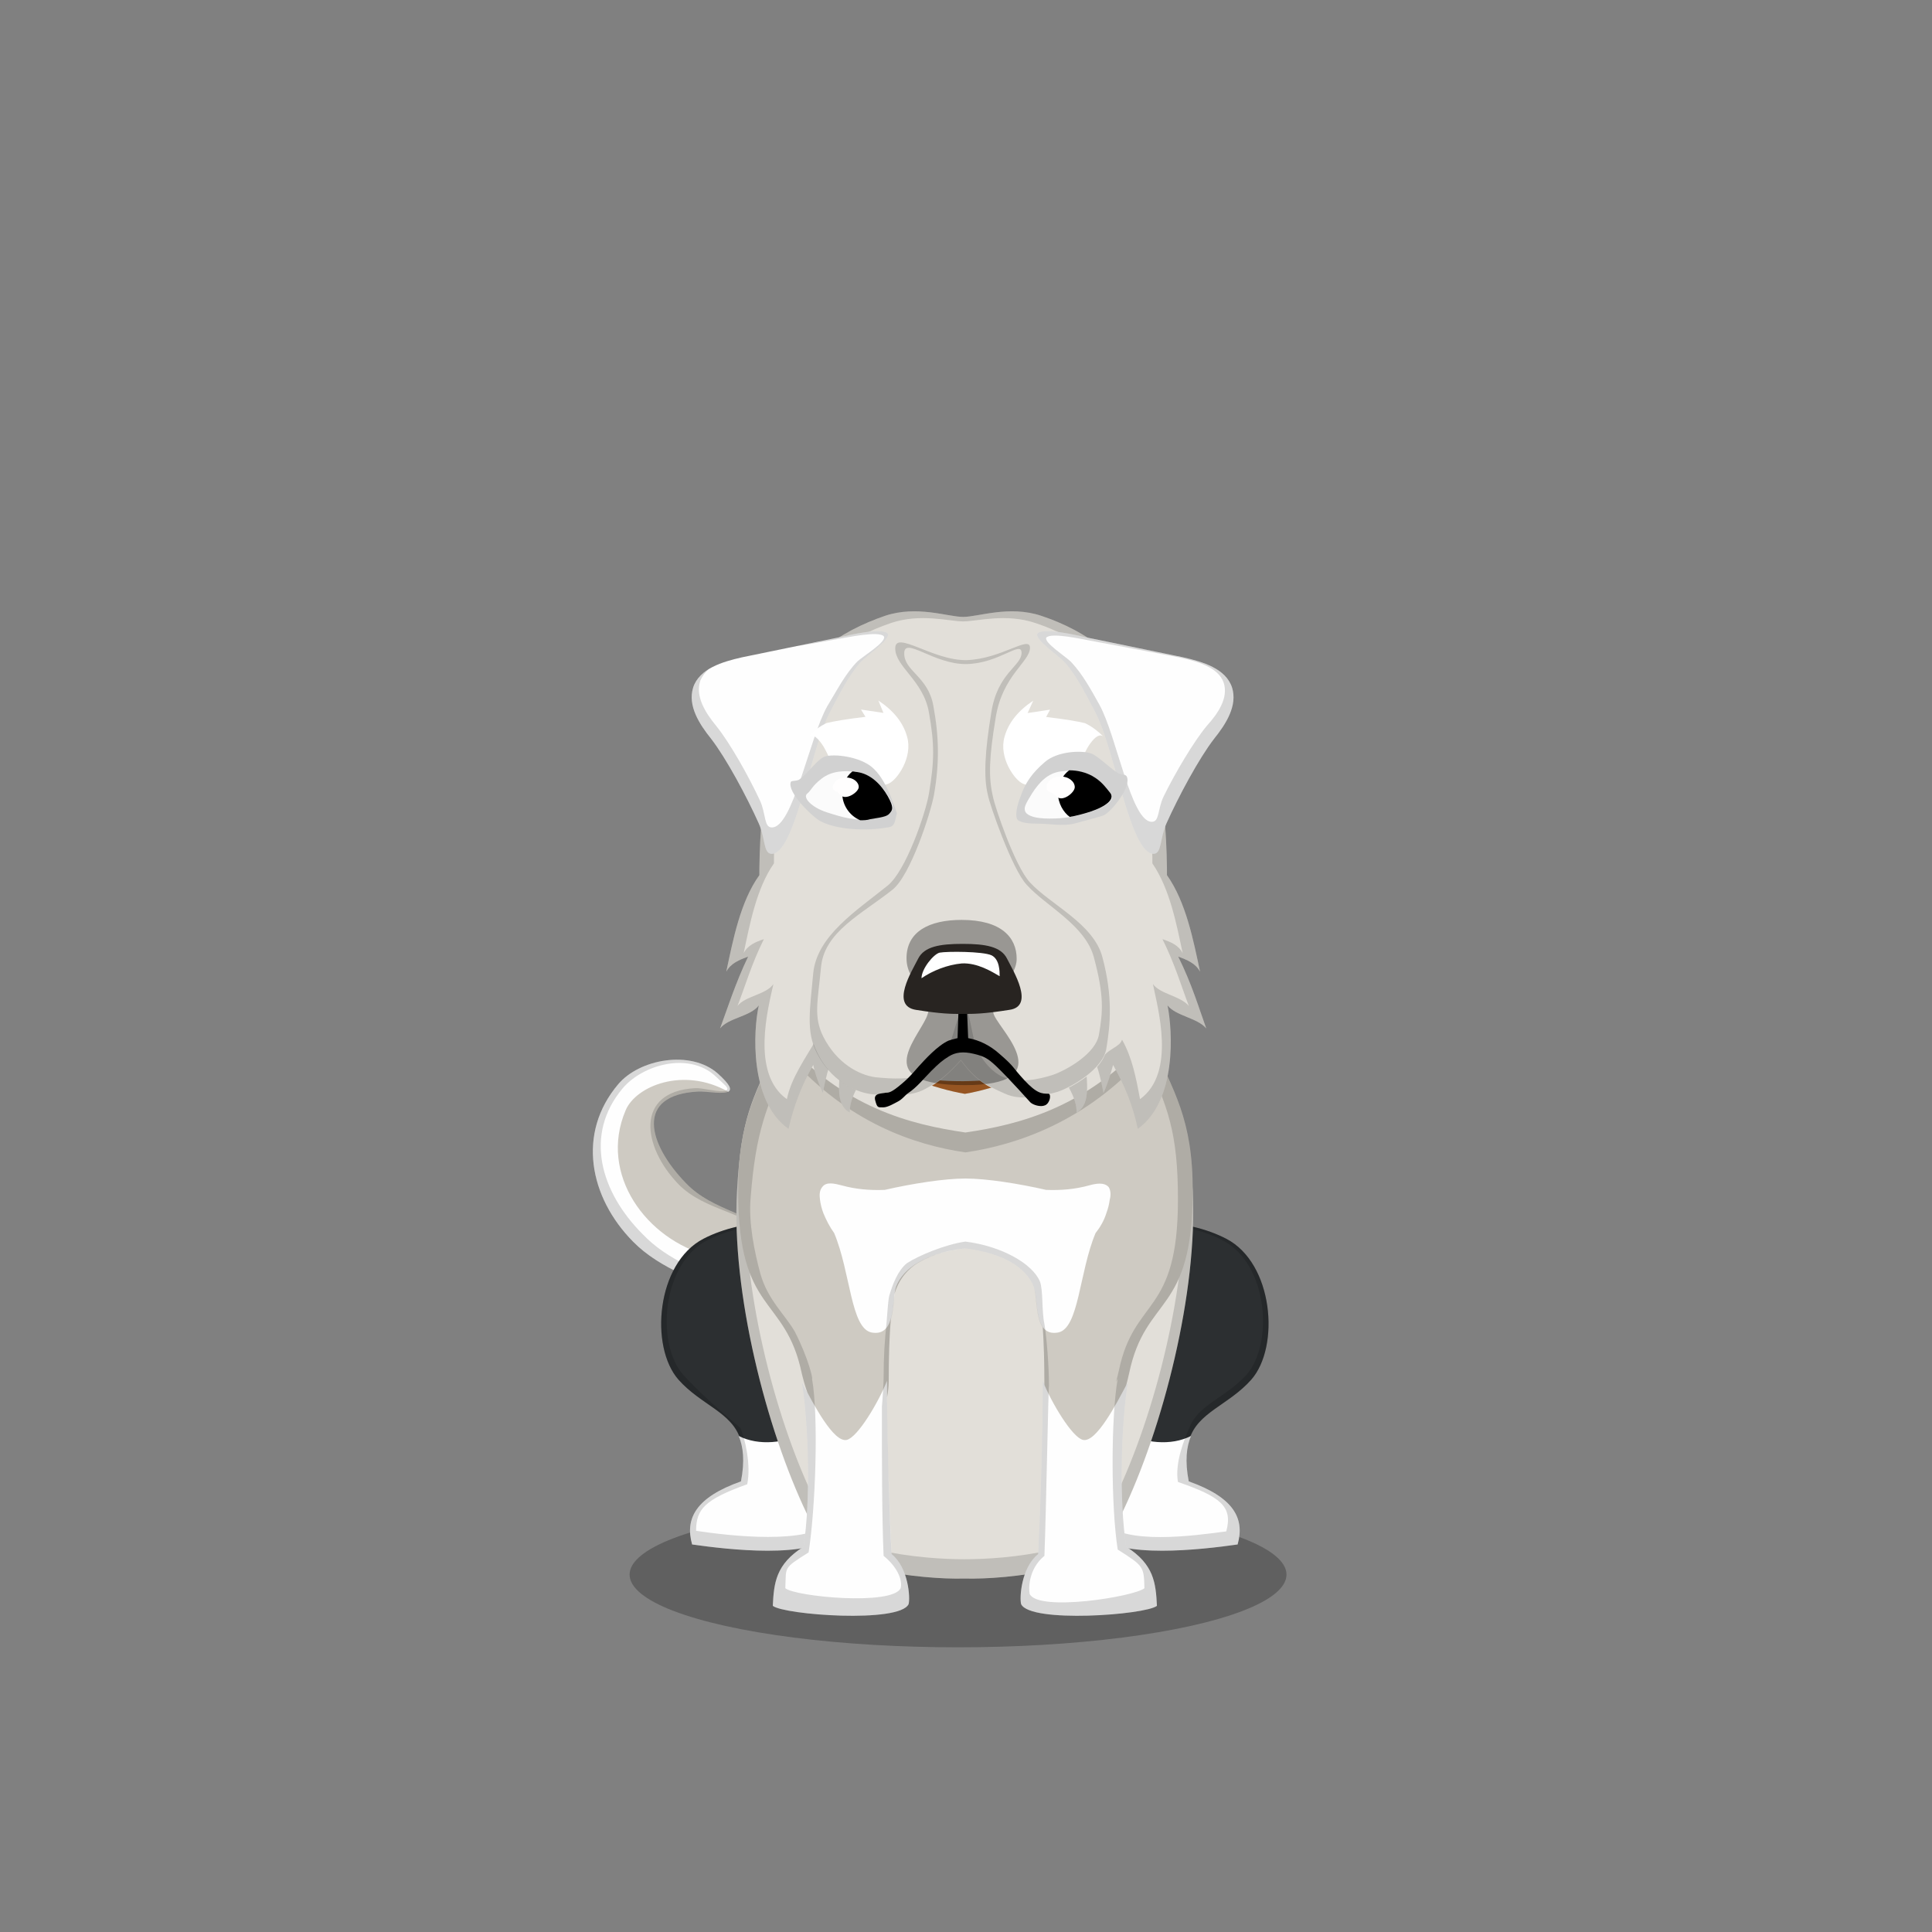 ﻿<?xml version="1.0" encoding="utf-8"?><!DOCTYPE svg PUBLIC "-//W3C//DTD SVG 1.1//EN" "http://www.w3.org/Graphics/SVG/1.1/DTD/svg11.dtd"><svg x="0" y="0" width="340px" height="340px" viewBox="0, 0, 340, 340" preserveAspectRatio="xMidYMid" font-size="0" id="a" enable-background="new 0 0 340 340" xmlns="http://www.w3.org/2000/svg" xmlns:xlink="http://www.w3.org/1999/xlink" xmlns:xml="http://www.w3.org/XML/1998/namespace" version="1.1"><rect x="0" y="0" width="340" height="340" fill="#808080" stroke="none"/><g id="b" fill="#000"><g id="c"><g transform="translate(0, 0) translate(0, 224)" id="d"><ellipse cx="168.6" cy="53.1" rx="57.8" ry="12.8" fill-opacity="0.25" id="e" /></g><g id="f"><g transform="translate(104.3, 92.1) translate(17, 115.5) scale(-1, 1) translate(-17, -115.5) translate(0, 94)" id="g"><g id="h"><path d="M8.1 41.9 C14.8 39.7 18.9 36.9 23.6 32.1 C31.3 24.3 34 16.7 29.9 8.8 C27.6 4.4 19.9 1.9 13.5 3.1 C10.7 3.6 9.6 5.5 10 5.9 C10.7 6.6 13.9 5.9 15.5 6 C26.6 6.6 24.3 15.2 17.6 22.1 C12.7 27.2 5.8 27.2 1.9 31.9 C-1.8 36.4 1.5 44.1 8.1 41.9 z" id="i" fill="#CECAC2" /><path d="M13.5 34.9 C24.5 32.1 33 20.6 28.2 9.3 C26.4 5 18 1.6 10.2 6 L10.1 6 C9.5 5.6 9.8 4.8 12 2.8 C16.8 -1.4 25.8 0.3 29.5 4.7 C36.8 13.3 34.6 24.6 26.9 32.4 C22.2 37.2 14.7 39.8 8 42 C5.7 42.8 3.8 42.3 2.4 41.2 C2.2 38.4 10.9 35.6 13.5 34.9 z" id="j" fill="#FEFEFE" /><path d="M2.4 41 C0 38.9 -0.5 34.8 1.9 31.9 C5.8 27.2 12.7 27.2 17.6 22.1 C24.3 15.2 26.6 6.6 15.5 6 C14 5.9 11 6.5 10.1 6 L10.1 6 C9.5 5.6 9.8 4.8 12 2.8 C16.8 -1.4 25.8 0.3 29.5 4.7 C36.8 13.3 34.6 24.6 26.9 32.4 C22.2 37.2 14.7 39.8 8 42 C5.7 42.8 3.8 42.3 2.4 41.2 C2.4 41.1 2.4 41.1 2.4 41 z M3.1 31.5 C0.9 34.3 0.9 37.1 3.1 39.1 C3.1 39.1 3.1 39.2 3.1 39.2 C4.5 40.3 6.3 40.8 8.4 40 C14.8 37.9 20.8 35.7 25.2 31.1 C32.6 23.7 35.6 13.6 28.7 5.4 C25.1 1.2 17.2 -0.9 12.6 3.1 C10.6 5 9.9 5.4 10.5 5.8 C11.3 6.3 14.6 5.3 16 5.4 C26.6 6 25.3 15.7 18.9 22.3 C14.2 27.1 6.8 27.1 3.1 31.5 z" opacity="0.15" id="k" /></g></g><g transform="translate(124.5, 269.5) scale(1) translate(-124.5, -269.5) translate(104.3, 92.1) translate(12, 123)" id="l"><path d="M14 38.2 C12.5 33.4 7.1 32.2 3.1 27.7 C-2 21.9 -0.8 7.2 7.5 2.9 C14.4 -0.7 26.3 -1.7 33.5 4.7 C45.7 15.7 37.5 29.3 34.6 36.2 C32 42.3 15 41.8 14 38.2 z" id="m" fill="#2C2F31" /><path d="M14.1 45.6 C14.8 42 14.5 39.5 13.7 37.6 C17.2 39.4 22 38.9 25.5 36.9 C29.8 34.5 36.9 28.7 37.3 29.9 C36.3 32.3 35.2 34.5 34.5 36.2 C32 42.2 35.1 50.4 30.5 55 C26.3 59.3 11.8 57.6 5.5 56.7 C4.2 52.1 6.2 48.4 14.1 45.6 z" id="n" fill="#FEFEFE" /><path d="M13.8 37.7 C12.1 33.3 6.9 32 3.1 27.7 C-2 21.9 -0.8 7.2 7.5 2.9 C14.4 -0.7 26.3 -1.7 33.5 4.7 C45.7 15.7 37.5 29.3 34.6 36.2 C34.5 36.4 34.4 36.6 34.3 36.9 C32.2 42.8 34.9 50.6 30.5 55 C26.3 59.3 11.8 57.6 5.5 56.7 C4.2 52.1 6.2 48.4 14.1 45.6 C14.8 42 14.5 39.5 13.7 37.6 C13.7 37.6 13.8 37.6 13.8 37.7 z M3.9 26.8 C7.6 30.9 12.2 34.6 14 36.2 C14.8 38 15.9 42.7 15.2 46.1 C7.7 48.8 6.2 50.5 6.2 54.3 C12.2 55.2 26 56.8 30 52.7 C34.2 48.5 31.6 41.1 33.5 35.5 C33.7 35.3 33.8 35.1 33.9 34.8 C36.6 28.3 44.4 15.4 32.8 4.9 C26 -1.2 14.7 -0.2 8.1 3.2 C0.2 7.3 -0.9 21.3 3.9 26.8 z" opacity="0.15" id="o" /></g><g transform="translate(215.4, 269.5) scale(1) translate(-215.4, -269.5) translate(104.3, 92.1) translate(99, 152) scale(-1, 1) translate(-99, -152) translate(79, 123)" id="p"><path d="M14 38.2 C12.5 33.4 7.1 32.2 3.1 27.7 C-2 21.9 -0.8 7.2 7.5 2.9 C14.4 -0.7 26.3 -1.7 33.5 4.7 C45.7 15.7 37.5 29.3 34.6 36.2 C32 42.3 15 41.8 14 38.2 z" id="q" fill="#2C2F31" /><path d="M14.1 45.6 C14.8 42 14.5 39.5 13.7 37.6 C17.2 39.4 22 38.9 25.5 36.9 C29.8 34.5 36.9 28.7 37.3 29.9 C36.3 32.3 35.2 34.5 34.5 36.2 C32 42.2 35.1 50.4 30.5 55 C26.3 59.3 11.8 57.6 5.5 56.7 C4.2 52.1 6.2 48.4 14.1 45.6 z" id="r" fill="#FEFEFE" /><path d="M13.8 37.7 C12.1 33.3 6.9 32 3.1 27.7 C-2 21.9 -0.8 7.2 7.5 2.9 C14.4 -0.7 26.3 -1.7 33.5 4.7 C45.7 15.7 37.5 29.3 34.6 36.2 C34.5 36.4 34.4 36.6 34.3 36.9 C32.2 42.8 34.9 50.6 30.5 55 C26.3 59.3 11.8 57.6 5.5 56.7 C4.2 52.1 6.2 48.4 14.1 45.6 C14.8 42 14.5 39.5 13.7 37.6 C13.7 37.6 13.8 37.6 13.8 37.7 z M3.9 26.8 C7.6 30.9 12.5 32.1 14 36.2 C14.8 38 16.6 42.3 16 45.7 C8.5 48.3 6.3 50 7.5 54.4 C13.5 55.2 25.2 56.8 29.2 52.8 C33.4 48.5 31.6 41.1 33.6 35.5 C33.7 35.3 33.8 35.1 33.9 34.8 C36.6 28.3 44.4 15.3 32.8 4.9 C26 -1.2 14.7 -0.3 8.1 3.2 C0.2 7.3 -0.9 21.2 3.9 26.8 z" opacity="0.15" id="s" /></g><g transform="translate(104.3, 92.1) translate(20, 65)" id="t"><path d="M85.6 52.6 C84.9 39.4 82.9 36.4 79.1 28 C77.8 25 76.2 22.2 74.6 19.6 C71.9 15.2 68.7 13.4 67.3 10 C64.8 4 60.4 3.2 45.5 3.2 C30.7 3.2 27.2 3.2 24.7 9.2 C23.4 12.4 19.3 14.8 16.7 19.1 C15 21.8 13.4 24.8 11.9 28 C8.1 36.5 6.1 39.5 5.4 52.6 C4.4 70.2 10.5 94.3 17.7 109.3 C20.2 114.5 25.5 118.2 29.1 119 C35.7 120.4 41.6 120.8 45.4 120.7 C49.3 120.8 55.2 120.4 61.7 119 C65.3 118.2 70.6 114.5 73.1 109.3 C80.4 94.2 86.5 70.2 85.6 52.6 z" id="u" fill="#E2DFD9" /><path d="M67.9 7.9 C65.4 1.9 60.3 0.1 45.5 0.1 C30.7 0.1 25.5 1.9 23.1 7.9 C21.8 11.1 19.3 14.8 16.7 19 C18.9 25 34.4 33.5 45.5 35.4 C56.6 33.5 72.1 25 74.3 19 C71.7 14.8 69.3 11.1 67.9 7.9 z" id="v" fill="#965622" /><path d="M67.9 7.9 C65.4 1.9 60.3 0.1 45.5 0.1 C30.7 0.1 25.5 1.9 23.1 7.9 C21.8 11.1 19.3 14.8 16.7 19 C18.9 25 34.4 33.5 45.5 35.4 C56.6 33.5 72.1 25 74.3 19 C71.7 14.8 69.3 11.1 67.9 7.9 z" opacity="0.15" id="w" fill="#965622" /><path d="M16.7 19.1 C16.7 19 16.7 19 16.7 19 C19.3 14.8 21.8 11.1 23.1 7.9 C25.5 1.9 30.7 0.1 45.5 0.1 C60.3 0.1 65.4 1.9 67.9 7.9 C69.3 11.1 71.7 14.8 74.3 19 C74.3 19 74.3 19.1 74.3 19.1 C74.4 19.2 74.5 19.4 74.6 19.6 C76.2 22.2 77.8 25 79.1 28 C82.9 36.4 84.9 39.4 85.6 52.6 C86.5 70.2 80.4 94.2 73.1 109.3 C70.6 114.5 65.3 118.2 61.7 119 C55.2 120.4 49.3 120.8 45.4 120.7 C41.6 120.8 35.7 120.4 29.1 119 C25.5 118.2 20.2 114.5 17.7 109.3 C10.5 94.3 4.4 70.2 5.4 52.6 C6.1 39.5 8.1 36.5 11.9 28 C13.4 24.8 15 21.8 16.7 19.1 C16.7 19.1 16.7 19.1 16.7 19.1 z M17.9 19.7 C17.9 19.8 17.9 19.8 17.9 19.8 C16.2 22.4 14.7 25.2 13.3 28.3 C9.6 36.5 7.7 39.3 7 51.9 C6.1 68.8 11.9 91.9 18.8 106.3 C21.2 111.3 26.3 114.9 29.8 115.6 C36.1 117 41.8 117.3 45.4 117.3 C49.1 117.3 54.8 117 61 115.6 C64.5 114.9 69.6 111.3 72 106.3 C79 91.8 84.8 68.8 84 51.9 C83.3 39.3 81.4 36.4 77.7 28.3 C76.5 25.4 75 22.8 73.4 20.3 C73.3 20.1 73.2 19.9 73.1 19.8 C73.1 19.7 73.1 19.7 73.1 19.7 C70.6 15.7 68.3 12.1 67 9 C64.6 3.3 59.7 1.6 45.5 1.6 C31.3 1.6 26.3 3.3 24 9 C22.8 12.1 20.4 15.7 17.9 19.7 C17.9 19.7 17.9 19.7 17.9 19.7 z" opacity="0.15" id="x" /></g><g fill-rule="evenOdd" transform="translate(104.3, 92.1) translate(65.5, 141.5) scale(-1, 1) translate(-65.5, -141.5) translate(25, 90)" id="y"><path d="M11.6 59.6 C8.7 45.7 0.4 49.4 0.4 27.5 C0.4 14.8 3.7 10 8 0.5 C19 12.8 30.8 15.8 40.4 17.2 C50 15.8 61.9 12.9 72.8 0.5 C77.1 10 80.4 14.8 80.4 27.5 C80.4 49.4 72.1 45.7 69.2 59.6 C68.4 63.3 64.3 74.3 60.3 74.6 C57.1 74.8 53.9 65.5 53.9 61 C53.9 55.5 53.7 50.8 53.3 47.7 C52.5 41.2 48.3 39.3 40.2 35.5 C32.2 39.3 28 41.2 27.1 47.7 C26.7 51 26.5 56.1 26.5 62 C26.5 67.2 22.2 75.8 18.3 74.5 C15.3 73.4 12.3 62.8 11.6 59.6 z" id="z" fill="#CECAC2" /><path d="M6.7 100.5 C6.9 96.5 7.2 93.2 12.1 90.1 C13.4 82 13 68.4 11.8 61.1 C13.9 65.1 17.4 71.8 19.7 71.3 C21.6 70.9 25.3 64.7 26.8 60.9 C26.8 71 27.2 83.3 27.6 91.4 C30.6 93.8 30.9 99.1 30.6 100.2 C29 103.6 8.7 102.1 6.7 100.5 z" id="a1" fill="#FEFEFE" /><path d="M74.3 100.5 C74.1 96.5 73.8 93.2 68.9 90.1 C67.6 82 68 68.4 69.2 61.1 C67.1 65.1 63.6 71.8 61.3 71.3 C59.4 70.9 55.7 64.7 54.2 60.9 C54.2 71 53.8 83.3 53.4 91.4 C50.4 93.8 50.1 99.1 50.4 100.2 C52 103.6 72.3 102.1 74.3 100.5 z" id="b1" fill="#FEFEFE" /><path d="M15.2 26.8 C16 25.9 17.5 26.2 18.6 26.5 C21.1 27.2 23.6 27.4 26.2 27.3 C31 26.2 36.7 25.3 40.4 25.3 C44.1 25.3 49.8 26.2 54.6 27.3 C57.2 27.4 59.7 27.2 62.2 26.5 C63.4 26.2 64.9 25.8 65.6 26.8 C66.1 27.4 66.1 28.2 66 29 C65.9 29.8 65.7 30.6 65.4 31.4 C64.9 32.6 64.3 33.8 63.5 34.9 C60.6 41.8 60.6 51.7 56.9 52.4 C52.5 53.2 53.4 46.5 52.6 44.3 C51.3 41 47.3 38.4 40.5 37.6 C33.7 38.4 29.7 41 28.4 44.3 C27.5 46.5 28.5 53.2 24.1 52.4 C20.4 51.7 20.4 41.8 17.5 34.9 C16.7 33.9 16 32.7 15.6 31.4 C15.3 30.6 15.1 29.8 15 29 C14.8 28.3 14.8 27.4 15.2 26.8 z" id="c1" fill="#FEFEFE" /><path d="M53.5 50 C53.1 48.6 53 46.9 52.9 45.6 C52.2 43.4 51.1 41.8 49.3 40.5 C47.2 39.1 44.3 38 40.5 37.6 C33.7 38.4 29.7 41 28.4 44.3 C27.8 45.9 28.1 49.6 26.8 51.5 C26.6 54.3 26.5 57.8 26.5 61.6 C26.6 61.4 26.7 61.1 26.8 60.9 C26.8 71 27.2 83.3 27.6 91.4 C30.6 93.8 30.9 99.1 30.6 100.2 C29 103.6 8.7 102.1 6.7 100.5 C6.9 96.5 7.2 93.2 12.1 90.1 C13.4 82 13 68.4 11.8 61.1 C11.9 61.3 12 61.5 12.1 61.7 C11.9 60.9 11.7 60.1 11.6 59.6 C8.7 45.7 0.4 49.4 0.4 27.5 C0.4 14.8 3.7 10 8 0.5 C19 12.8 30.8 15.8 40.4 17.2 C50 15.8 61.9 12.9 72.8 0.5 C77.1 10 80.4 14.8 80.4 27.5 C80.4 49.4 72.1 45.7 69.2 59.6 C69 60.4 68.7 61.6 68.2 63 C68.6 62.3 68.9 61.7 69.2 61.1 C68 68.4 67.6 82 68.9 90.1 C73.8 93.2 74.1 96.5 74.3 100.5 C72.3 102.1 52 103.6 50.4 100.2 C50.1 99.1 50.4 93.8 53.4 91.4 C53.8 84.1 54.1 73.3 54.2 63.8 C54 62.8 53.9 61.8 53.9 61 C53.9 56.7 53.8 52.9 53.5 50 z M53.8 45.9 C54 46.7 54.1 48.4 54.3 50.9 C54.6 53.7 54.8 56.5 54.8 60.5 C54.8 61.2 55 64.5 55.1 65.5 C55.1 74.4 55.1 84.9 54.8 91.7 C52 94 51.5 96.3 51.8 97.4 C53.3 100.5 70.3 98.9 72.1 97.4 C71.9 93.6 72.6 94 68 91.1 C66.8 83.5 66.2 67.3 67.4 60.5 C67.2 60.7 68 57 70.4 52.3 C72 49.4 75.2 46.7 76.5 42 C77.5 38.3 78.6 33.1 78.2 28.7 C77.3 16.9 75.4 12.6 71.4 3.8 C61.2 15.4 49.4 19.4 40.4 20.7 C31.4 19.4 19.2 15.3 8.9 3.8 C4.8 12.6 3 17.1 3 29 C3 49.5 10.7 46.1 13.4 59.1 C13.5 59.6 13.7 60.3 13.9 61.1 C13.8 60.9 13.7 60.7 13.6 60.5 C14.8 67.3 14.8 83 13.6 90.6 C9 93.5 9 93.6 8.9 97.4 C10.7 98.9 27.6 101.6 29.1 98.4 C29.3 97.4 29.3 94 26.5 91.7 C26.2 84.2 25.8 61.6 25.7 61.8 C25.7 58.2 26.1 53.3 26.5 50.9 C27 48.6 26.7 44.9 27.3 43.4 C28.6 40.3 34 37.2 40.4 36.4 C44 36.9 48.7 38.9 50.7 40.2 C52.3 41.5 53.2 43.9 53.8 45.9 z" opacity="0.15" id="d1" /></g></g><g transform="translate(169.6, 188) scale(0.988) translate(-169.6, -188)" id="e1"><g transform="translate(102.6, 81.3) translate(23, 25)" id="f1"><g id="g1"><g id="h1"><path d="M87.2 74.6 C85.9 71 84.6 66.6 82.2 61.8 C83.8 62.4 85.3 63 86.1 64.5 C84.9 58.9 83.6 52.1 80.2 47.3 C80.2 46.9 80.2 46.5 80.2 46.1 C80 31.9 77.9 25.5 76.4 19.1 C74 9 65.6 3.7 57.8 1.1 C52.1 -0.8 46.6 1.3 43.9 1.3 C41.2 1.3 35.7 -0.8 30 1.1 C22.1 3.8 13.7 9 11.4 19.1 C9.9 25.5 7.8 31.9 7.6 46.1 C7.6 46.5 7.6 46.9 7.6 47.3 C4.2 52 2.9 58.9 1.7 64.5 C2.5 63 4 62.4 5.6 61.8 C3.3 66.6 1.9 71.1 0.6 74.6 C2.1 72.7 6 72.5 7.5 70.5 C6.5 74.9 5.8 87.6 12.8 92.5 C13.7 88.4 15.2 84.6 17.2 81.1 C17.5 82.6 18.1 84.3 18.9 86.1 C19.9 80.8 20.9 78.7 22.5 77.6 C21.8 84 20.9 88 23.7 89.6 C23.6 86.7 26 83.3 28.4 80.2 C32.3 83 36.8 84 43.9 84 C51.1 83.9 55.5 83 59.4 80.2 C61.8 83.4 64.2 86.8 64.1 89.6 C66.8 88 66 84 65.3 77.6 C66.9 78.8 67.9 80.8 68.9 86.1 C69.7 84.3 70.2 82.6 70.6 81.1 C72.6 84.6 74.2 88.5 75 92.5 C82 87.5 81.2 74.9 80.3 70.5 C81.8 72.4 85.6 72.7 87.2 74.6 z" id="i1" fill="#E2DFD9" /><path d="M87.2 74.6 C85.6 72.7 81.8 72.4 80.3 70.5 C81.2 74.9 82 87.5 75 92.5 C74.2 88.5 72.6 84.6 70.6 81.1 C70.2 82.6 69.7 84.3 68.9 86.1 C67.9 80.8 66.9 78.8 65.3 77.6 C66 84 66.8 88 64.1 89.6 C64.2 86.8 61.8 83.4 59.4 80.2 C55.5 83 51.1 83.9 43.9 84 C36.8 84 32.3 83 28.4 80.2 C26 83.3 23.6 86.7 23.7 89.6 C20.9 88 21.8 84 22.5 77.6 C20.9 78.7 19.9 80.8 18.9 86.1 C18.1 84.3 17.5 82.6 17.2 81.1 C15.2 84.6 13.7 88.4 12.8 92.5 C5.8 87.6 6.5 74.9 7.5 70.5 C6 72.5 2.1 72.7 0.6 74.6 C1.9 71.1 3.3 66.6 5.6 61.8 C4 62.4 2.5 63 1.7 64.5 C2.9 58.9 4.2 52 7.6 47.3 C7.6 46.9 7.6 46.5 7.6 46.1 C7.8 31.9 9.9 25.5 11.4 19.1 C13.7 9 22.1 3.8 30 1.1 C35.7 -0.8 41.2 1.3 43.9 1.3 C46.6 1.3 52.1 -0.8 57.8 1.1 C65.6 3.7 74 9 76.4 19.1 C77.9 25.5 80 31.9 80.2 46.1 C80.2 46.5 80.2 46.9 80.2 47.3 C83.6 52.1 84.9 58.9 86.1 64.5 C85.3 63 83.8 62.4 82.2 61.8 C84.6 66.6 85.9 71 87.2 74.6 z M84.1 70.6 C82.8 67.2 81.6 63.1 79.4 58.7 C80.9 59.2 82.3 59.8 83 61.2 C81.9 56 80.7 49.7 77.6 45.2 C77.6 44.9 77.6 44.5 77.6 44.1 C77.4 31 75.4 25 74 19.1 C71.8 9.7 64 4.8 56.8 2.4 C51.5 0.6 46.4 2.1 43.9 2.1 C41.4 2.1 36.3 0.6 31 2.4 C23.7 4.9 15.9 9.7 13.8 19.1 C12.4 25 10.4 31 10.2 44.1 C10.2 44.5 10.2 44.9 10.2 45.2 C7.1 49.6 5.9 56 4.8 61.2 C5.5 59.8 6.9 59.2 8.4 58.7 C6.2 63.1 5 67.3 3.7 70.6 C5.1 68.8 8.8 68.6 10.1 66.7 C9.2 70.8 6 82.6 12.5 87.2 C13.3 83.3 15.9 79.8 17.7 76.6 C18 78 18.4 79 19.1 80.7 C20.1 75.8 22.6 74.4 24.1 73.3 C23.4 79.3 22.4 82 24.2 83.6 C24.8 81.2 27.3 78.6 29.5 75.7 C33.1 78.3 37.3 80 43.9 80 C50.6 79.9 54.7 78.3 58.3 75.7 C60.5 78.7 63.8 81 63.7 83.6 C66.2 82.1 64.4 79.3 63.7 73.3 C65.2 74.4 67.7 75.1 68.7 80 C69.4 78.3 71.8 78 72.2 76.6 C74 79.8 74.7 83.4 75.4 87.2 C81.9 82.5 78.5 70.8 77.7 66.7 C79 68.5 82.6 68.8 84.1 70.6 z" opacity="0.15" id="j1" /></g></g></g><g transform="translate(112.8, 108.7) translate(8, 1)" id="k1"><path d="M14.6 40.1 C13.1 40.1 13.5 37.4 12.3 34.7 C10.1 29.8 6.5 23.1 3.8 19.6 C1.7 17 -0.4 13.7 0.6 10.5 C1.7 7.1 5.8 5.9 9.3 5.1 C15.1 3.9 21 2.7 26.8 1.5 C28.1 1.2 34.4 -0.3 35.3 0.9 C35.7 2 31.5 4.8 30.4 6 C28.1 8.6 26.4 12.2 24.8 15.2 C21.4 22 18.7 40.1 14.6 40.1 z" id="l1" fill="#FEFEFE" /><path d="M3.3 7.3 C2.7 7.8 2.2 8.5 1.9 9.2 C0.9 12 2.8 15 4.7 17.3 C7.2 20.4 10.5 26.3 12.5 30.6 C13.6 33 13.2 35.4 14.6 35.4 C18.4 35.5 21.2 19.7 24.5 13.8 C26.1 11.2 27.7 8 29.9 5.8 C31 4.8 35 2.4 34.6 1.4 C33.8 0.3 27.9 1.6 26.6 1.8 C23.9 2.3 21.2 2.8 18.4 3.2 C21.2 2.7 24 2.1 26.8 1.5 C28.1 1.2 34.4 -0.3 35.3 0.9 C35.7 2 31.5 4.8 30.4 6 C28.1 8.6 26.4 12.2 24.8 15.2 C21.4 22 18.7 40.1 14.6 40.1 C13.1 40.1 13.5 37.4 12.3 34.7 C10.1 29.8 6.5 23.1 3.8 19.6 C1.7 17 -0.4 13.7 0.6 10.5 C1.1 9.1 2 8 3.3 7.3 z" opacity="0.15" id="m1" /></g><g transform="translate(95, 108.7) translate(87, 1)" id="n1"><path d="M21.4 40.1 C22.9 40.1 22.5 37.4 23.7 34.7 C25.9 29.8 29.5 23.1 32.2 19.6 C34.3 17 36.4 13.7 35.4 10.5 C34.3 7.1 30.2 5.9 26.7 5.1 C20.9 3.9 15 2.7 9.2 1.5 C7.9 1.2 1.6 -0.3 0.7 0.9 C0.3 2 4.5 4.8 5.6 6 C7.9 8.6 9.6 12.2 11.2 15.2 C14.6 22 17.3 40.1 21.4 40.1 z" id="o1" fill="#FEFEFE" /><path d="M21.4 40.1 C17.3 40.1 14.6 22 11.2 15.2 C9.6 12.2 7.9 8.6 5.6 6 C4.5 4.8 0.3 2 0.7 0.9 C1.6 -0.3 7.9 1.2 9.2 1.5 C15 2.7 20.9 3.9 26.7 5.1 C30.2 5.9 34.3 7.1 35.4 10.5 C36.4 13.7 34.3 17 32.2 19.6 C29.5 23.1 25.9 29.8 23.7 34.7 C22.5 37.4 22.9 40.1 21.4 40.1 z M21.1 34.4 C22.5 34.4 22.1 32.2 23.2 29.9 C25.2 25.8 28.5 20.2 30.9 17.3 C32.9 15.1 34.8 12.3 33.9 9.6 C32.9 6.8 29.1 5.8 25.9 5.1 C20.7 4.1 15.3 3.1 10 2.1 C8.8 1.9 3.1 0.6 2.3 1.6 C1.9 2.5 5.7 4.9 6.7 5.9 C8.8 8.1 10.4 11.1 11.8 13.6 C14.9 19.3 17.4 34.4 21.1 34.4 z" opacity="0.15" id="p1" /></g><g id="q1"><g transform="translate(91.3, 102.2) translate(51, 9)" id="r1"><g id="s1"><path d="M10.8 81.4 C13.9 81.7 18 81.9 20.4 80.6 C23.1 79.2 24.6 77.8 26.8 75.4 C29.3 78.9 31.4 80 34.6 81.4 C37.6 82.8 41.6 81.8 44 81.1 C46.5 80.3 52.2 77.1 52.7 73.4 C53.4 69.2 53.9 64.2 52 57.1 C50.4 51 42.8 47.8 39.1 43.8 C36.4 40.9 32.8 30.2 32.5 28.5 C31.7 25.1 31.8 21.5 33 14.4 C34.2 6.8 39.1 4.5 39.1 2 C39.1 -0.4 34 4 27.9 4.1 C21.8 4.2 15.2 -1.3 15.2 2 C15.2 5.4 20.2 7.8 21.2 13.4 C22.2 19.1 22.2 22 21.2 27.9 C20.6 31.4 17.1 41.7 13.8 44.3 C8.1 48.8 1.3 53.2 0.6 59.8 C0 66.5 -0.7 70.2 1.2 74 C3.5 78.8 7.7 81 10.8 81.4 z" id="t1" fill="#E2DFD9" /><path d="M10.8 81.4 C7.7 81 3.5 78.8 1.1 74 C-0.8 70.2 -0.1 66.4 0.5 59.8 C1.2 53.2 8.1 48.8 13.7 44.3 C17 41.7 20.5 31.4 21.1 27.9 C22.1 21.9 22.1 19.1 21.1 13.4 C20.1 7.7 15.1 5.3 15.1 2 C15.1 -1.3 21.8 4.2 27.8 4.1 C34 3.9 39.1 -0.4 39.1 1.9 C39.1 4.4 34.2 6.8 33 14.3 C31.8 21.5 31.7 25 32.5 28.4 C32.8 30.1 36.4 40.8 39.1 43.7 C42.8 47.7 50.4 51 52 57 C53.9 64.1 53.4 69.1 52.7 73.3 C52.1 77 46.4 80.2 44 81 C41.5 81.7 37.5 82.7 34.6 81.3 C31.4 79.9 29.3 78.8 26.8 75.3 C24.6 77.7 23.1 79.1 20.4 80.5 C17.9 81.9 13.9 81.7 10.8 81.4 z M11.6 78.4 C14.5 78.7 18.4 78.9 20.7 77.6 C21.9 77 23.5 75.5 24.5 73.2 C25.7 70.4 26.3 66.8 27.4 65.5 C28.5 67.1 28.6 70.4 29.5 72.9 C30.6 75.7 32.6 77.6 34.2 78.3 C37.1 79.6 40.9 78.7 43.1 78 C45.5 77.2 50.9 74.2 51.4 70.7 C52.1 66.7 52.3 63.8 50.5 57.1 C49 51.3 41.9 47.9 38.5 44.1 C35.9 41.3 31.9 29.8 31.6 28.1 C30.8 24.9 31.1 20.2 32.2 13.5 C33.3 6.3 37.6 5.2 37.6 2.8 C37.6 0.5 33.6 4.7 27.8 4.8 C22 4.9 16.7 -0.2 16.7 2.9 C16.7 6.1 21 7 21.9 12.3 C22.9 17.7 23 22.4 22 28.1 C21.4 31.4 17.8 42.5 14.6 45 C9.2 49.3 2.6 52.4 1.9 58.6 C1.3 65 0.5 67.6 2.3 71.2 C4.7 75.9 8.6 78 11.6 78.4 z" opacity="0.15" id="u1" /></g></g><g transform="translate(169.4, 184.7) scale(0.9) translate(-169.4, -184.7) translate(106, 83) translate(46, 76)" id="v1"><g id="w1"><g id="x1"><path d="M2.2 34.2 C2.8 34.2 3.3 34.2 5.4 32.4 C7.2 30.9 8.3 29.4 8.8 28.9 C9.9 27.7 12.4 24.9 14.6 23.9 C14.9 23.8 15.5 23.6 16.4 23.4 L16.9 8.7 L17.9 8.7 L18.5 23.4 C20.7 23.8 22.8 24.8 24.8 26.6 C27.8 29.2 27.1 29 29.6 31.7 C32.1 34.4 33.1 34.4 34.4 34.4 C35 34.5 34.7 36.3 33.7 36.7 C32.8 37.1 31.3 36.6 30.8 36.1 C30.7 36 26.8 31.6 24.1 29 C22.4 27.4 21.7 27 19.6 26.5 C17.5 26 16 26.2 14.7 27 C13.4 27.8 12.7 28.4 11.2 29.9 C9.7 31.4 8.4 33.1 6.6 34.3 C6 34.7 5.5 35.5 4.5 36 C3.9 36.3 2.6 37.1 1.7 37.1 C0.6 37.1 0.5 37.2 0.1 35.7 C-0.3 34.2 1.5 34.4 2.2 34.2 z" id="y1" /><path d="M6.3 7.6 C6.3 13 12.4 14.7 10.2 19.4 C8 24.1 -0.5 32.7 17.9 32.7 C36.3 32.7 25.4 22.5 23.7 19 C22 15.5 28.1 11.9 28.1 7.7 C28.1 3.5 25.1 0 17.2 0 C10.8 0 6.3 2.3 6.3 7.6 z" fill-opacity="0.323" id="z1" fill="#010101" /></g></g></g><g transform="translate(169.4, 172.2) scale(1.2) translate(-169.4, -168.2) translate(103.9, 116.7) translate(56, 46)" id="a2"><g id="b2"><path d="M16.1 2.4 C15.2 0.6 12.9 0.2 9.5 0.2 C6.1 0.2 3.8 0.6 2.9 2.4 C2 4.2 -1.3 9.4 2.6 10 C6.4 10.6 7.8 10.6 9.5 10.6 C11.2 10.6 12.6 10.6 16.4 10 C20.3 9.5 17 4.2 16.1 2.4 z" id="c2" fill="#282421" /><path d="M3.4 5.3 C3.4 3.9 5.2 1.7 6.1 1.5 C7.2 1.3 12.5 1.3 13.8 1.9 C15 2.5 15 4.3 15 5 C13.8 4.3 11.7 3 9.4 3.1 C7.2 3.3 5 4.2 3.4 5.3 z" id="d2" fill="#FFF" /></g></g><g transform="translate(94.8, 76) translate(41, 42)" id="e2"><path d="M6.1 10.9 C6.7 10.4 7.5 10.8 8.5 12.2 C10 14.3 10.8 18 13.2 19.3 C15.6 20.6 18.9 19.9 20.4 19.3 C21.9 18.7 24.8 14.6 23.7 10.9 C23 8.4 21.3 6.3 18.6 4.5 L19.5 6.7 L15.5 6.1 L16.3 7.4 C12.9 7.8 10.6 8.2 9.4 8.5 C8.3 9 7.2 9.8 6.1 10.9 z" id="f2" fill="#FFF" /><g transform="translate(0, 10)" id="g2"><path d="M21.9 14.6 C21 11.9 19.7 8.3 17.5 6.4 C15.3 4.5 10.7 3.9 9 4.5 C7.7 5 6.1 7.4 4.6 8.5 C4.2 8.9 3.1 8.7 3 9 C2.3 10.8 6.8 15.2 8.3 16 C11.2 17.5 16.3 17.8 20.2 17.1 C21.7 17 21.5 15.8 21.9 14.6 z" id="h2" fill="#D1D1D1" /><g transform="translate(11.163, 7.523) scale(-1, 1) translate(-11.163, -7.523) translate(3.163, 3.023)" id="i2"><path d="M-1.1 8.4 C0.1 6.4 2.1 4.5 4.4 4.2 C6.7 3.9 8.9 4 10.7 5.4 C12.5 6.8 12.5 7.5 13.3 8.1 C14 8.8 12.5 10.5 9.7 11.4 C6.9 12.3 4.5 13 1.9 12.5 C-0.8 12.1 -1.2 11.9 -1.6 11.4 C-2 10.9 -2.4 10.5 -1.1 8.4 z" id="j2" fill="#FBFBFB" /><g id="k2"><path d="M5.2 4.1 C6.3 5 7 6.4 7 8 C7 10.1 5.7 12 3.8 12.8 C3.2 12.8 2.6 12.8 2 12.6 C-0.7 12.2 -1.1 12 -1.5 11.5 C-1.9 11 -2.3 10.6 -1.1 8.5 C0.1 6.4 2 4.5 4.4 4.2 C4.6 4.2 4.9 4.1 5.2 4.1 z" id="l2" /></g></g><path d="M11.8 11.3 C12.8 12.4 15.1 10.8 15.1 9.9 C15.1 9 14.1 8.2 12.8 8.2 C11.5 8.2 10.5 9 10.5 9.9 C10.5 10.8 10.9 10.2 11.8 11.3 z" id="m2" fill="#FFFEFE" /></g></g><g transform="translate(97.5, 76) translate(76, 42)" id="n2"><g transform="translate(0.879, 0.023)" id="o2"><path d="M20.1 10.9 C19.5 10.4 18.7 10.8 17.7 12.2 C16.2 14.3 15.4 18 13 19.3 C10.6 20.6 7.3 19.9 5.8 19.3 C4.3 18.7 1.4 14.6 2.5 10.9 C3.2 8.4 4.9 6.3 7.6 4.5 L6.6 6.7 L10.6 6.1 L9.9 7.4 C13.3 7.8 15.6 8.2 16.8 8.5 C17.9 9 19 9.8 20.1 10.9 z" id="p2" fill="#FFF" /><path d="M5.3 21.7 C6.2 19 7.5 17.3 9.7 15.4 C11.9 13.5 16.2 13.3 17.9 13.9 C19.1 14.3 21.1 16.4 22.7 17.4 C23.4 17.8 24.1 17.5 24.3 18.1 C25 19.9 21.7 24.1 20.2 24.9 C19.8 25.1 16.7 25.9 14.9 26.4 C12.7 26.9 10.6 26.4 8.3 26.4 C6.9 26.4 5.7 26.3 4.9 25.8 C4.2 25.2 4.8 22.9 5.3 21.7 z" id="q2" fill="#D1D1D1" /><g transform="translate(4, 12)" id="r2"><path d="M3.4 9 C4.7 7 6.2 5.4 8.5 5.1 C10.8 4.8 12.7 5.1 14.2 6 C15.7 6.9 16.5 7.9 17.4 9 C18.3 10.1 16.7 11.3 13.8 12.3 C10.9 13.2 9.1 13.5 6.5 13.5 C3.9 13.5 2.6 13 2.2 12.3 C1.9 11.6 2.1 11.1 3.4 9 z" id="s2" fill="#FBFBFB" /><path d="M10 4.9 C11.6 4.9 13 5.3 14.1 5.9 C15.7 6.8 16.4 7.8 17.3 8.9 C18.2 10 16.7 11.3 13.7 12.3 C12.4 12.7 11.3 13 10.1 13.2 C9 12.4 8 10.8 8 8.9 C8 7.3 8.8 5.8 10 4.9 z" id="t2" /></g><path d="M11.7 21.5 C12.7 22.7 15 20.9 15 19.9 C15 18.9 13.9 18 12.5 18 C11.1 18 10 18.8 10 19.9 C10 21 10.6 20.4 11.7 21.5 z" id="u2" fill="#FFFEFE" /></g></g></g></g></g></g><defs><g transform="translate(17.095, 0.801) translate(-135.295, -293.601)" id="v2" fill="#000"><path d="M118.2 302.7 C118.4 307.4 132.5 311.2 149.8 311.2 C167.1 311.2 181.2 307.4 181.4 302.7 C181.4 307.5 181.4 310.1 181.4 310.5 C181.4 315.3 167.3 319.1 149.8 319.1 C132.3 319.1 118.2 315.2 118.2 310.5 L118.2 302.7 L118.2 302.7 z" fill-opacity="0.453" id="w2" fill="#593001" /><path d="M118.7 301.7 C118.9 306.4 133 310.2 150.3 310.2 C167.6 310.2 181.7 306.4 181.9 301.7 C181.9 306.5 181.9 309.1 181.9 309.5 C181.9 314.3 167.8 318.1 150.3 318.1 C132.8 318.1 118.7 314.2 118.7 309.5 L118.7 301.7 L118.7 301.7 z" id="x2" fill="#DA8113" /><linearGradient x1="46.054" y1="-118.693" x2="45.466" y2="-118.693" gradientUnits="userSpaceOnUse" gradientTransform="matrix(117.135, 0, 0, 28.463, -5208.417, 3687.795)" id="y2"><stop offset="0%" stop-color="#D9952A" stop-opacity="1" /><stop offset="6.439%" stop-color="#CA7519" stop-opacity="1" /><stop offset="30.54%" stop-color="#E3AD3A" stop-opacity="1" /><stop offset="51.05%" stop-color="#FFEC91" stop-opacity="1" /><stop offset="68.8%" stop-color="#E9BD44" stop-opacity="1" /><stop offset="86.24%" stop-color="#FFED6C" stop-opacity="1" /><stop offset="93.87%" stop-color="#F2D353" stop-opacity="1" /><stop offset="100%" stop-color="#F2B947" stop-opacity="1" /></linearGradient><path d="M118.2 301.6 C118.4 306.1 132.7 309.7 150.3 309.7 C167.9 309.7 182.2 306.1 182.4 301.6 C182.4 306.2 182.4 308.7 182.4 309 C182.4 313.5 168 317.2 150.3 317.2 C132.6 317.2 118.2 313.5 118.2 309 L118.2 301.6 L118.2 301.6 z" id="z2" style="fill:url(#y2)" /><linearGradient x1="45.491" y1="-117.955" x2="45.941" y2="-117.59" gradientUnits="userSpaceOnUse" gradientTransform="matrix(115.425, 0, 0, 29.925, -5125.077, 3826.124)" id="a3"><stop offset="0%" stop-color="#F4E072" stop-opacity="1" /><stop offset="100%" stop-color="#DB9427" stop-opacity="1" /></linearGradient><ellipse cx="150.3" cy="301.5" rx="31.6" ry="8.2" id="b3" style="fill:url(#a3)" /><linearGradient x1="45.466" y1="-126.007" x2="46.054" y2="-126.007" gradientUnits="userSpaceOnUse" gradientTransform="matrix(117.135, 0, 0, 18.622, -5208.417, 2651.479)" id="c3"><stop offset="0%" stop-color="#D9952A" stop-opacity="1" /><stop offset="6.439%" stop-color="#CA7519" stop-opacity="1" /><stop offset="30.54%" stop-color="#E3AD3A" stop-opacity="1" /><stop offset="51.05%" stop-color="#FFEC91" stop-opacity="1" /><stop offset="68.8%" stop-color="#E9BD44" stop-opacity="1" /><stop offset="86.24%" stop-color="#FFED6C" stop-opacity="1" /><stop offset="93.87%" stop-color="#F2D353" stop-opacity="1" /><stop offset="100%" stop-color="#F2B947" stop-opacity="1" /></linearGradient><path d="M119.2 299.9 C119 300.2 118.9 300.6 118.9 301 C118.9 305.5 132.9 309.2 150.3 309.2 C167.7 309.2 181.7 305.5 181.7 301 C181.7 300.6 181.6 300.3 181.4 299.9 C182 300.5 182.4 301.2 182.4 301.9 C182.4 306.4 168 310.1 150.3 310.1 C132.6 310.1 118.2 306.4 118.2 301.9 C118.2 301.3 118.6 300.6 119.2 299.9 z" id="d3" style="fill:url(#c3)" /><linearGradient x1="45.196" y1="-121.59" x2="45.375" y2="-120.676" gradientUnits="userSpaceOnUse" gradientTransform="matrix(101.745, 0, 0, 23.94, -4458.332, 3199.41)" id="e3"><stop offset="0%" stop-color="#F8DD61" stop-opacity="1" /><stop offset="100%" stop-color="#EAA330" stop-opacity="1" /></linearGradient><ellipse cx="150.3" cy="300.8" rx="27.8" ry="6.6" id="f3" style="fill:url(#e3)" /><linearGradient x1="45.569" y1="-134.267" x2="45.022" y2="-134.267" gradientUnits="userSpaceOnUse" gradientTransform="matrix(101.745, 0, 0, 13.252, -4458.332, 2077.223)" id="g3"><stop offset="0%" stop-color="#F4CA2F" stop-opacity="1" /><stop offset="51.38%" stop-color="#BF7737" stop-opacity="1" /><stop offset="100%" stop-color="#E4A929" stop-opacity="1" /></linearGradient><path d="M122.6 301.5 C122.5 301.3 122.4 301 122.4 300.8 C122.4 297.2 134.9 294.2 150.2 294.2 C165.5 294.2 178 297.1 178 300.8 C178 301 177.9 301.3 177.8 301.5 C176.3 298.2 164.5 295.6 150.1 295.6 C135.7 295.6 124.1 298.2 122.6 301.5 z" id="h3" style="fill:url(#g3)" /></g></defs><desc>HHHHJH69HEK,mOUC+RNrWcXkoOtWTNg/OBAMnldhrIYi8iop3/Ma/H8tQ+CG2tlGSb4S0xVIpdDqLMWoqaU4QXQL1yRiOK63aUjI1NzUm8FUp/wxh9UbaSUN4sOUzMw703hYrW7oBTbmz8OjxK8ezgM5t5DgiiNhaA==</desc></svg>